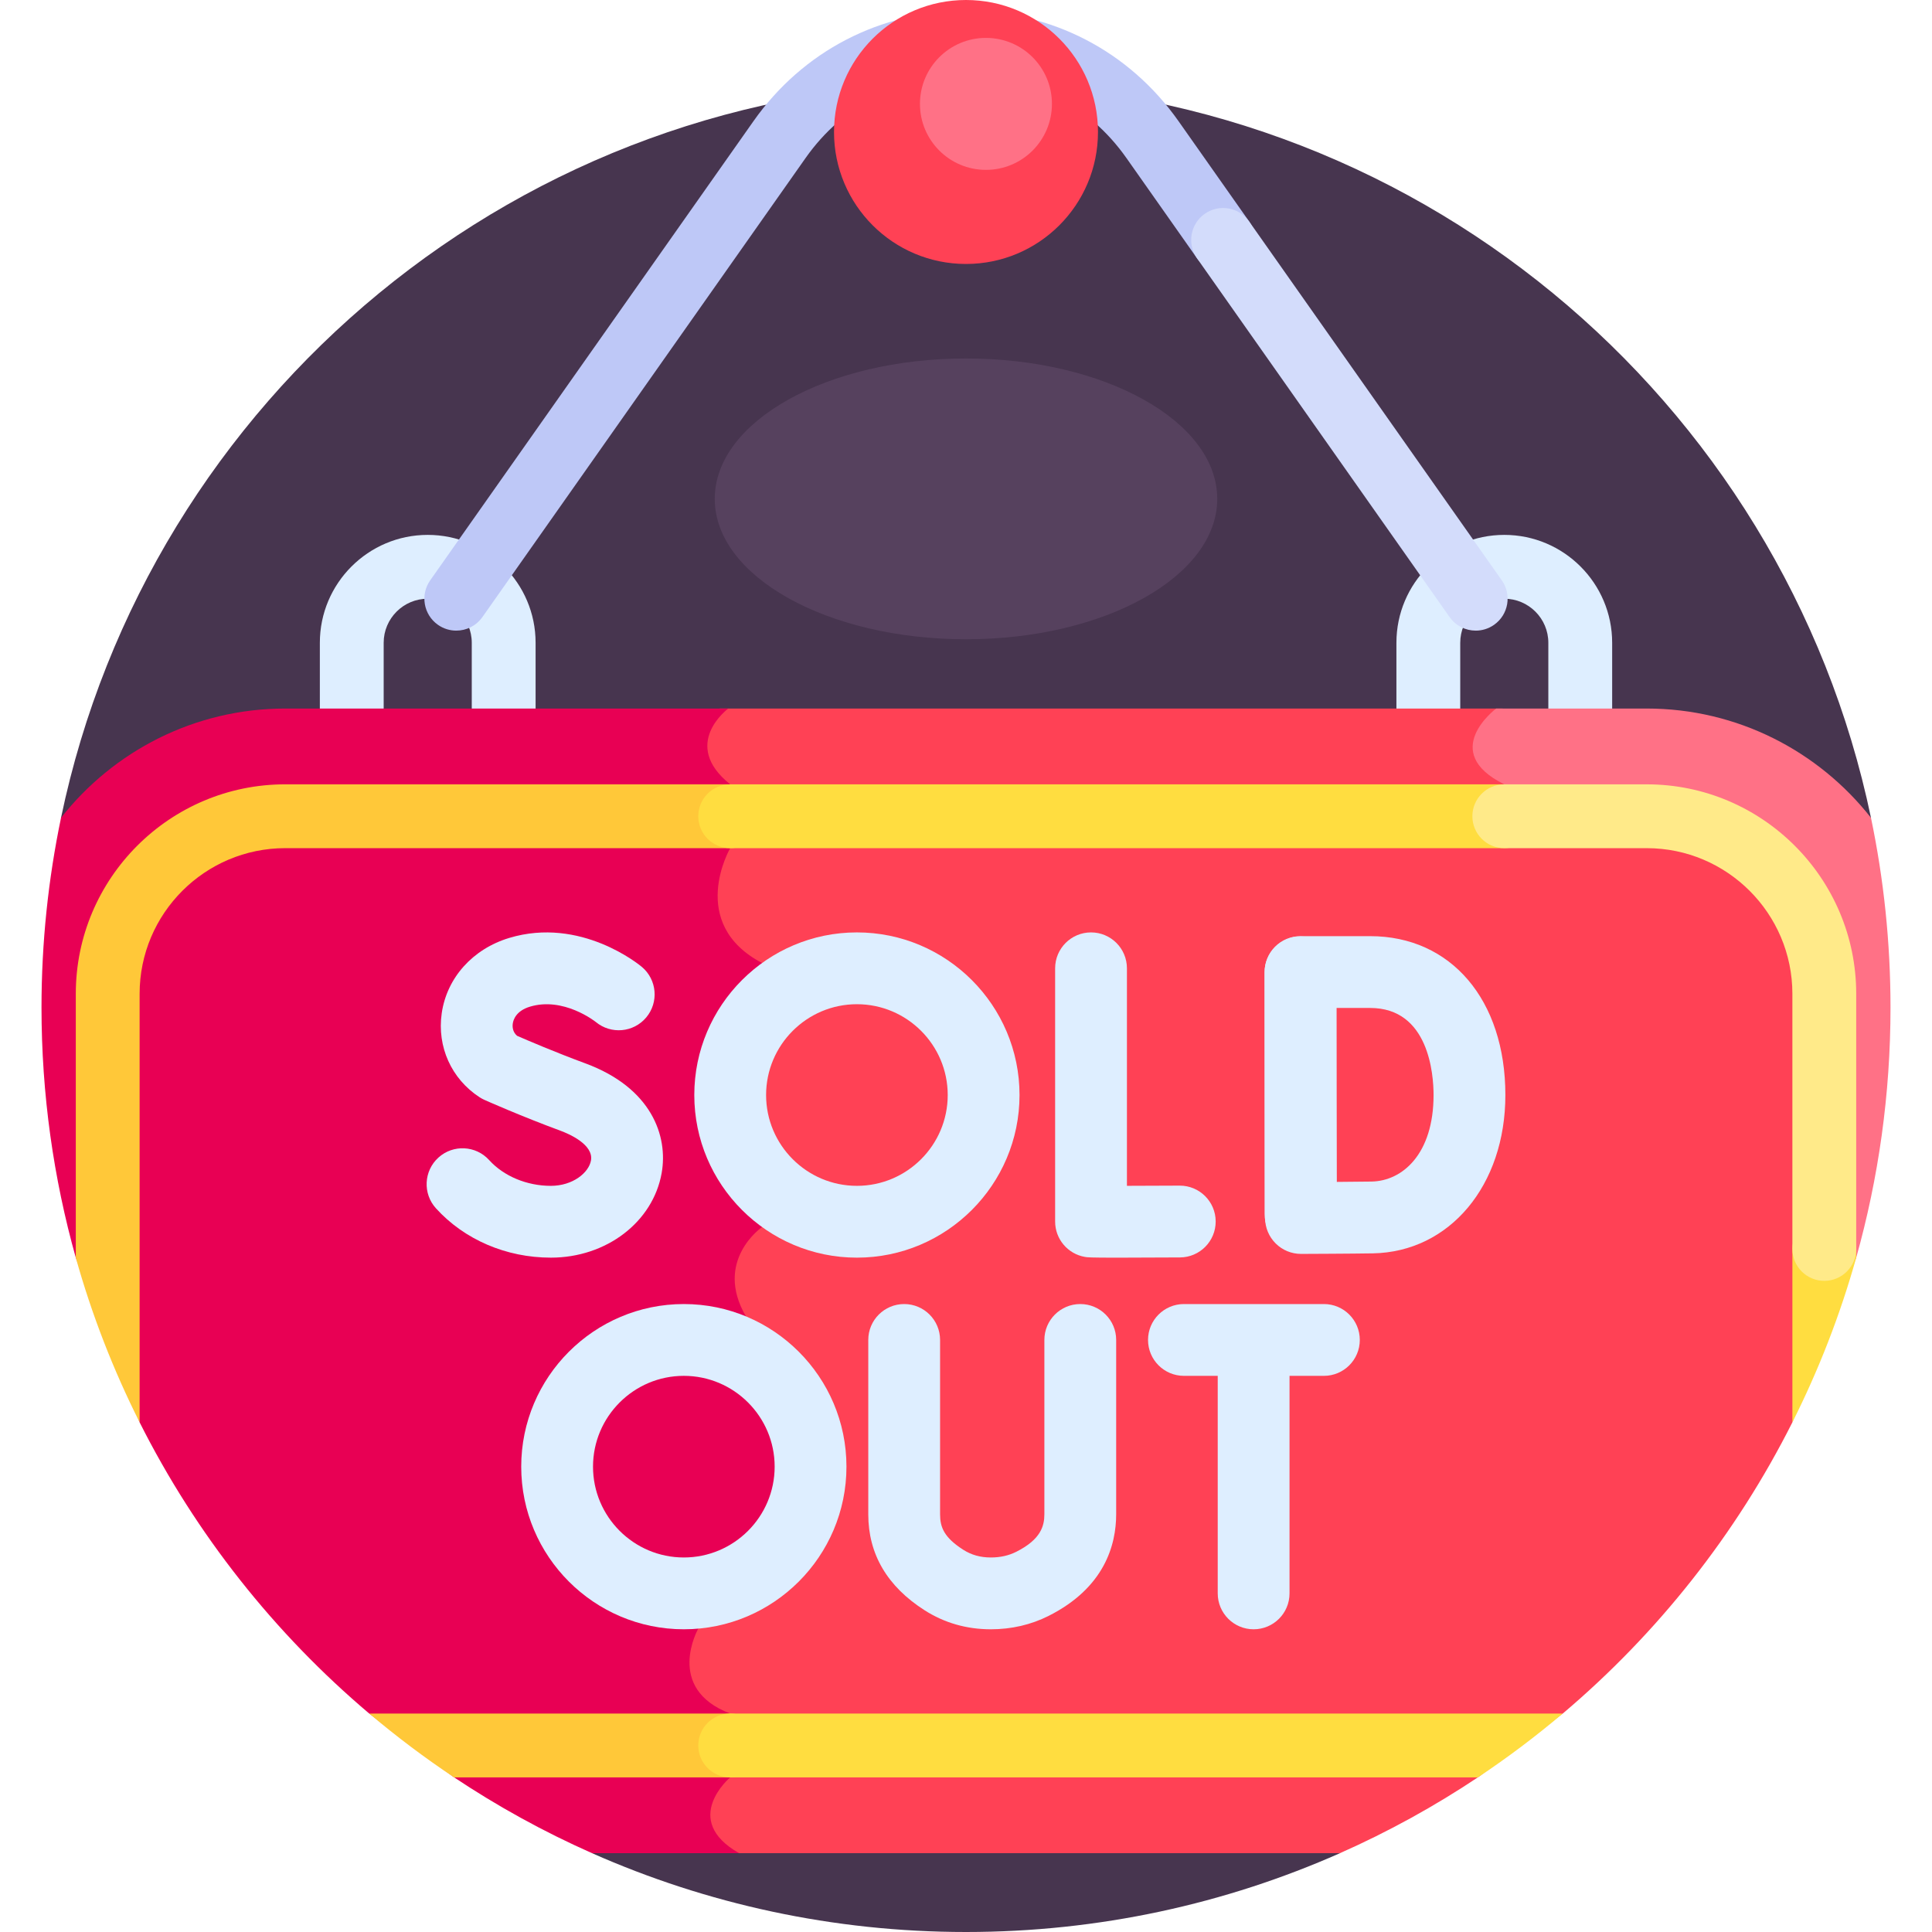 <svg id="Layer_1" enable-background="new 0 0 512 512" height="512" viewBox="0 0 512 512" width="512" xmlns="http://www.w3.org/2000/svg"><g><path d="m16.172 216.719h479.656c-23.193-111.191-121.751-194.723-239.828-194.723-118.076 0-216.634 83.532-239.828 194.723z" fill="#47354f"/><path d="m156.887 491.107c30.305 13.423 63.835 20.893 99.113 20.893 35.279 0 68.808-7.47 99.114-20.893-.002 0-93.008-8.56-198.227 0z" fill="#47354f"/><g><g><path d="m133.48 197.075c-4.67 0-8.457-3.786-8.457-8.457v-18.279c0-6.437-5.236-11.673-11.673-11.673s-11.673 5.237-11.673 11.673v18.279c0 4.671-3.787 8.457-8.457 8.457s-8.457-3.786-8.457-8.457v-18.279c0-15.763 12.824-28.588 28.587-28.588s28.587 12.824 28.587 28.588v18.279c0 4.67-3.787 8.457-8.457 8.457z" fill="#deeeff"/></g><g><path d="m418.781 197.075c-4.67 0-8.457-3.786-8.457-8.457v-18.279c0-6.437-5.236-11.673-11.673-11.673s-11.673 5.237-11.673 11.673v18.279c0 4.671-3.787 8.457-8.457 8.457s-8.457-3.786-8.457-8.457v-18.279c0-15.763 12.824-28.588 28.587-28.588s28.587 12.824 28.587 28.588v18.279c0 4.67-3.787 8.457-8.457 8.457z" fill="#deeeff"/></g></g><path d="m491.531 334.296c-2.487-21.191-6.573-59.673-6.573-83.796 0-26.409-35.875-33.168-62.069-38.104-10.106-1.904-18.835-3.549-23.572-5.887-4.72-2.33-7.251-5.004-7.523-7.949-.458-4.956 5.476-9.491 5.604-9.589l.255-.189.572-1.014h-207.508c-1.792 1.732-4.676 5.208-4.764 9.706-.076 3.917 1.96 7.645 6.055 11.09v15.819c-.988 1.853-5.017 10.189-2.538 18.815 1.603 5.575 5.571 10.063 11.798 13.339 3.793 1.996 5.371 4.711 5.117 8.804-.25 4.032-2.171 8.893-4.396 14.521-5.01 12.677-11.217 28.384-1.985 44.921-4.752 3.945-10.471 13.103-3.617 24.833 7.057 12.08 10.684 23.255 11.088 34.165.645 17.399-7.225 33.101-23.389 46.669l-.206.173-.133.234c-.175.308-4.262 7.619-1.678 14.806 1.484 4.129 4.826 7.308 9.938 9.46v15.237c-1.527 1.462-5.724 6.017-5.219 11.515.319 3.475 2.427 6.572 6.262 9.233h162.062c12.855-5.694 25.123-12.468 36.701-20.194l22.332-16.806.01-.003c25.129-21.26 45.912-47.493 60.844-77.175v-.005z" fill="#ff4155"/><path d="m398.651 207.854c17.515 8.646 84.806 7.646 84.806 42.646 0 25.457 4.473 66.368 6.913 86.788l1.539-3.968c5.919-21.094 9.093-43.336 9.093-66.322 0-17.234-1.789-34.05-5.174-50.279-13.852-17.609-35.331-28.95-59.421-28.95h-39.907c0-.001-15.364 11.44 2.151 20.085z" fill="#ff7186"/><path d="m193 187.768h-117.406c-24.091 0-45.569 11.341-59.421 28.95-3.385 16.229-5.174 33.045-5.174 50.279 0 22.986 3.174 45.228 9.093 66.322l16.908 43.605v.005c14.932 29.683 35.716 55.917 60.846 77.177l.008.001 22.33 16.805c11.579 7.727 23.847 14.502 36.703 20.195h38.978c-15.635-8.893-2.356-20.086-2.356-20.086v-16.914c-17.492-6.643-8.457-22.509-8.457-22.509 38.301-32.152 21.282-67.931 12.631-82.739-8.652-14.808 4.284-23.683 4.284-23.683-18.534-30.824 20.034-59.426 0-69.966s-8.457-30.44-8.457-30.44v-16.914c-13.327-10.647-.51-20.088-.51-20.088z" fill="#e80054"/><g><g><path d="m296.187 333.295c-7.502 0-7.976-.082-8.659-.198-4.568-.783-7.907-4.743-7.907-9.378v-67.107c0-5.255 4.26-9.514 9.514-9.514s9.514 4.26 9.514 9.514v57.645c4.43-.008 9.705-.029 13.952-.053h.054c5.23 0 9.484 4.225 9.513 9.461.029 5.255-4.207 9.538-9.462 9.567-7.669.044-12.908.063-16.519.063z" fill="#deeeff"/></g></g><g><g><path d="m344.645 331.238c-5.255 0-9.514-4.26-9.514-9.514v-64.05c0-5.255 4.26-9.514 9.514-9.514s9.514 4.26 9.514 9.514v64.05c0 5.254-4.259 9.514-9.514 9.514z" fill="#deeeff"/></g><g><path d="m344.776 332.297c-2.511 0-4.92-.992-6.703-2.762-1.791-1.778-2.802-4.195-2.811-6.718 0 0-.085-23.632-.085-32.694 0-7.431-.046-32.499-.046-32.499-.005-2.526.995-4.951 2.78-6.739s4.208-2.793 6.734-2.793h18.459c21.434 0 35.835 16.92 35.835 42.103 0 23.957-14.773 41.602-35.129 41.958-5.267.092-18.439.143-18.998.145-.012-.001-.024-.001-.036-.001zm9.4-65.177c.013 7.92.03 18.58.03 23.002 0 5.274.029 15.493.053 23.095 3.474-.023 7.073-.054 9.219-.092 8.18-.143 16.432-7.289 16.432-22.932 0-5.413-1.212-23.074-16.806-23.074h-8.928z" fill="#deeeff"/></g></g><g><g><path d="m145.981 333.29c-11.82 0-22.92-4.768-30.455-13.081-3.529-3.894-3.232-9.911.661-13.439 3.893-3.529 9.911-3.233 13.439.66 3.877 4.277 9.99 6.831 16.355 6.831 5.826 0 10.054-3.485 10.631-6.714.763-4.277-6.001-7.126-8.092-7.897-10.452-3.855-19.733-7.986-20.123-8.161-.458-.204-.899-.445-1.319-.719-7.451-4.858-11.29-13.375-10.019-22.228 1.35-9.407 8.21-17.065 17.904-19.985 18.923-5.699 34.476 7.127 35.13 7.676 4.022 3.381 4.542 9.383 1.161 13.405-3.365 4.003-9.326 4.538-13.349 1.208-.268-.213-8.593-6.739-17.454-4.07-3.694 1.113-4.418 3.496-4.557 4.469-.113.788-.093 2.188 1.131 3.251 2.504 1.094 10.02 4.327 18.079 7.3 17.594 6.489 21.991 19.284 20.24 29.095-2.317 12.979-14.666 22.399-29.363 22.399z" fill="#deeeff"/></g></g><g><g><path d="m262.571 431.777c-.017 0-.034 0-.051 0-6.388-.009-12.273-1.704-17.49-5.038-9.906-6.329-14.928-14.883-14.928-25.424v-46.215c0-5.255 4.26-9.514 9.514-9.514 5.255 0 9.514 4.26 9.514 9.514v46.216c0 3.373 1.028 6.12 6.145 9.389 2.146 1.372 4.525 2.04 7.271 2.044h.026c2.526 0 4.743-.498 6.775-1.522 6.542-3.294 7.424-6.883 7.424-9.96v-46.167c0-5.255 4.26-9.514 9.514-9.514s9.514 4.26 9.514 9.514v46.167c0 8.186-3.104 19.507-17.893 26.955-4.683 2.359-9.843 3.555-15.335 3.555z" fill="#deeeff"/></g></g><g><g><path d="m350.846 364.614h-37.091c-5.255 0-9.514-4.26-9.514-9.514 0-5.255 4.26-9.514 9.514-9.514h37.091c5.255 0 9.514 4.26 9.514 9.514.001 5.254-4.259 9.514-9.514 9.514z" fill="#deeeff"/></g><g><path d="m332.225 431.777c-5.255 0-9.514-4.26-9.514-9.514v-65.018c0-5.255 4.26-9.514 9.514-9.514s9.514 4.26 9.514 9.514v65.018c.001 5.254-4.259 9.514-9.514 9.514z" fill="#deeeff"/></g></g><g><path d="m227.09 333.29c-23.763 0-43.095-19.333-43.095-43.096s19.332-43.096 43.095-43.096 43.095 19.333 43.095 43.096c.001 23.763-19.331 43.096-43.095 43.096zm0-67.163c-13.27 0-24.067 10.797-24.067 24.067s10.797 24.067 24.067 24.067 24.067-10.797 24.067-24.067-10.796-24.067-24.067-24.067z" fill="#deeeff"/></g><g><path d="m181.223 431.777c-23.763 0-43.095-19.333-43.095-43.096s19.332-43.096 43.095-43.096 43.096 19.333 43.096 43.096c.001 23.763-19.333 43.096-43.096 43.096zm0-67.163c-13.27 0-24.067 10.797-24.067 24.067s10.797 24.067 24.067 24.067c13.271 0 24.068-10.797 24.068-24.067s-10.797-24.067-24.068-24.067z" fill="#deeeff"/></g><g><path d="m120.915 167.123c-1.683 0-3.381-.501-4.861-1.543-3.819-2.689-4.736-7.965-2.046-11.784l85.666-121.68c13.078-18.576 33.608-29.231 56.326-29.231s43.248 10.654 56.326 29.231l18.722 26.592c2.689 3.819 1.773 9.095-2.046 11.784-3.82 2.689-9.095 1.772-11.784-2.047l-18.722-26.593c-9.867-14.014-25.355-22.052-42.496-22.052s-32.629 8.038-42.497 22.053l-85.666 121.68c-1.647 2.339-4.264 3.589-6.922 3.59z" fill="#bec8f7"/></g><path d="m201.966 462.564c0-4.671-3.787-8.457-8.457-8.457h-95.655c7.153 6.052 14.654 11.703 22.476 16.914h73.179c4.67 0 8.457-3.786 8.457-8.457z" fill="#ffc839"/><path d="m193.508 207.854h-117.914c-30.607 0-55.508 24.901-55.508 55.508v69.945c4.26 15.189 9.953 29.776 16.914 43.617v-113.562c0-21.28 17.313-38.593 38.593-38.593h117.915c4.67 0 8.457-3.786 8.457-8.457s-3.786-8.458-8.457-8.458z" fill="#ffc839"/><g><path d="m398.651 224.769h-205.143c-4.67 0-8.457-3.786-8.457-8.457s3.787-8.457 8.457-8.457h205.143c4.67 0 8.457 3.786 8.457 8.457.001 4.67-3.786 8.457-8.457 8.457z" fill="#ffdd40"/></g><g fill="#ffdd40"><path d="m491.914 333.307v-2.327c0-4.671-3.787-8.457-8.457-8.457-4.671 0-8.457 3.786-8.457 8.457v45.944c6.961-13.841 12.654-28.428 16.914-43.617z"/><path d="m414.146 454.107h-220.638c-4.67 0-8.457 3.786-8.457 8.457s3.787 8.457 8.457 8.457h198.163c7.821-5.211 15.323-10.862 22.475-16.914z"/></g><g><path d="m483.457 339.438c-4.67 0-8.457-3.786-8.457-8.457v-67.618c0-21.28-17.313-38.593-38.593-38.593h-37.755c-4.67 0-8.457-3.786-8.457-8.457s3.787-8.457 8.457-8.457h37.755c30.607 0 55.508 24.901 55.508 55.508v67.618c-.001 4.669-3.788 8.456-8.458 8.456z" fill="#ffea89"/></g><circle cx="256" cy="34.977" fill="#ff4155" r="34.977"/><circle cx="261.286" cy="27.531" fill="#ff7186" r="17.488"/><g><path d="m391.085 167.123c-2.658 0-5.275-1.25-6.922-3.589l-66.944-95.087c-2.689-3.819-1.773-9.095 2.046-11.784 3.82-2.688 9.094-1.773 11.784 2.047l66.944 95.087c2.689 3.819 1.773 9.095-2.046 11.784-1.481 1.041-3.179 1.542-4.862 1.542z" fill="#d3dcfb"/></g><ellipse cx="256" cy="132.206" fill="#56415e" rx="66.582" ry="37.206"/></g></svg>